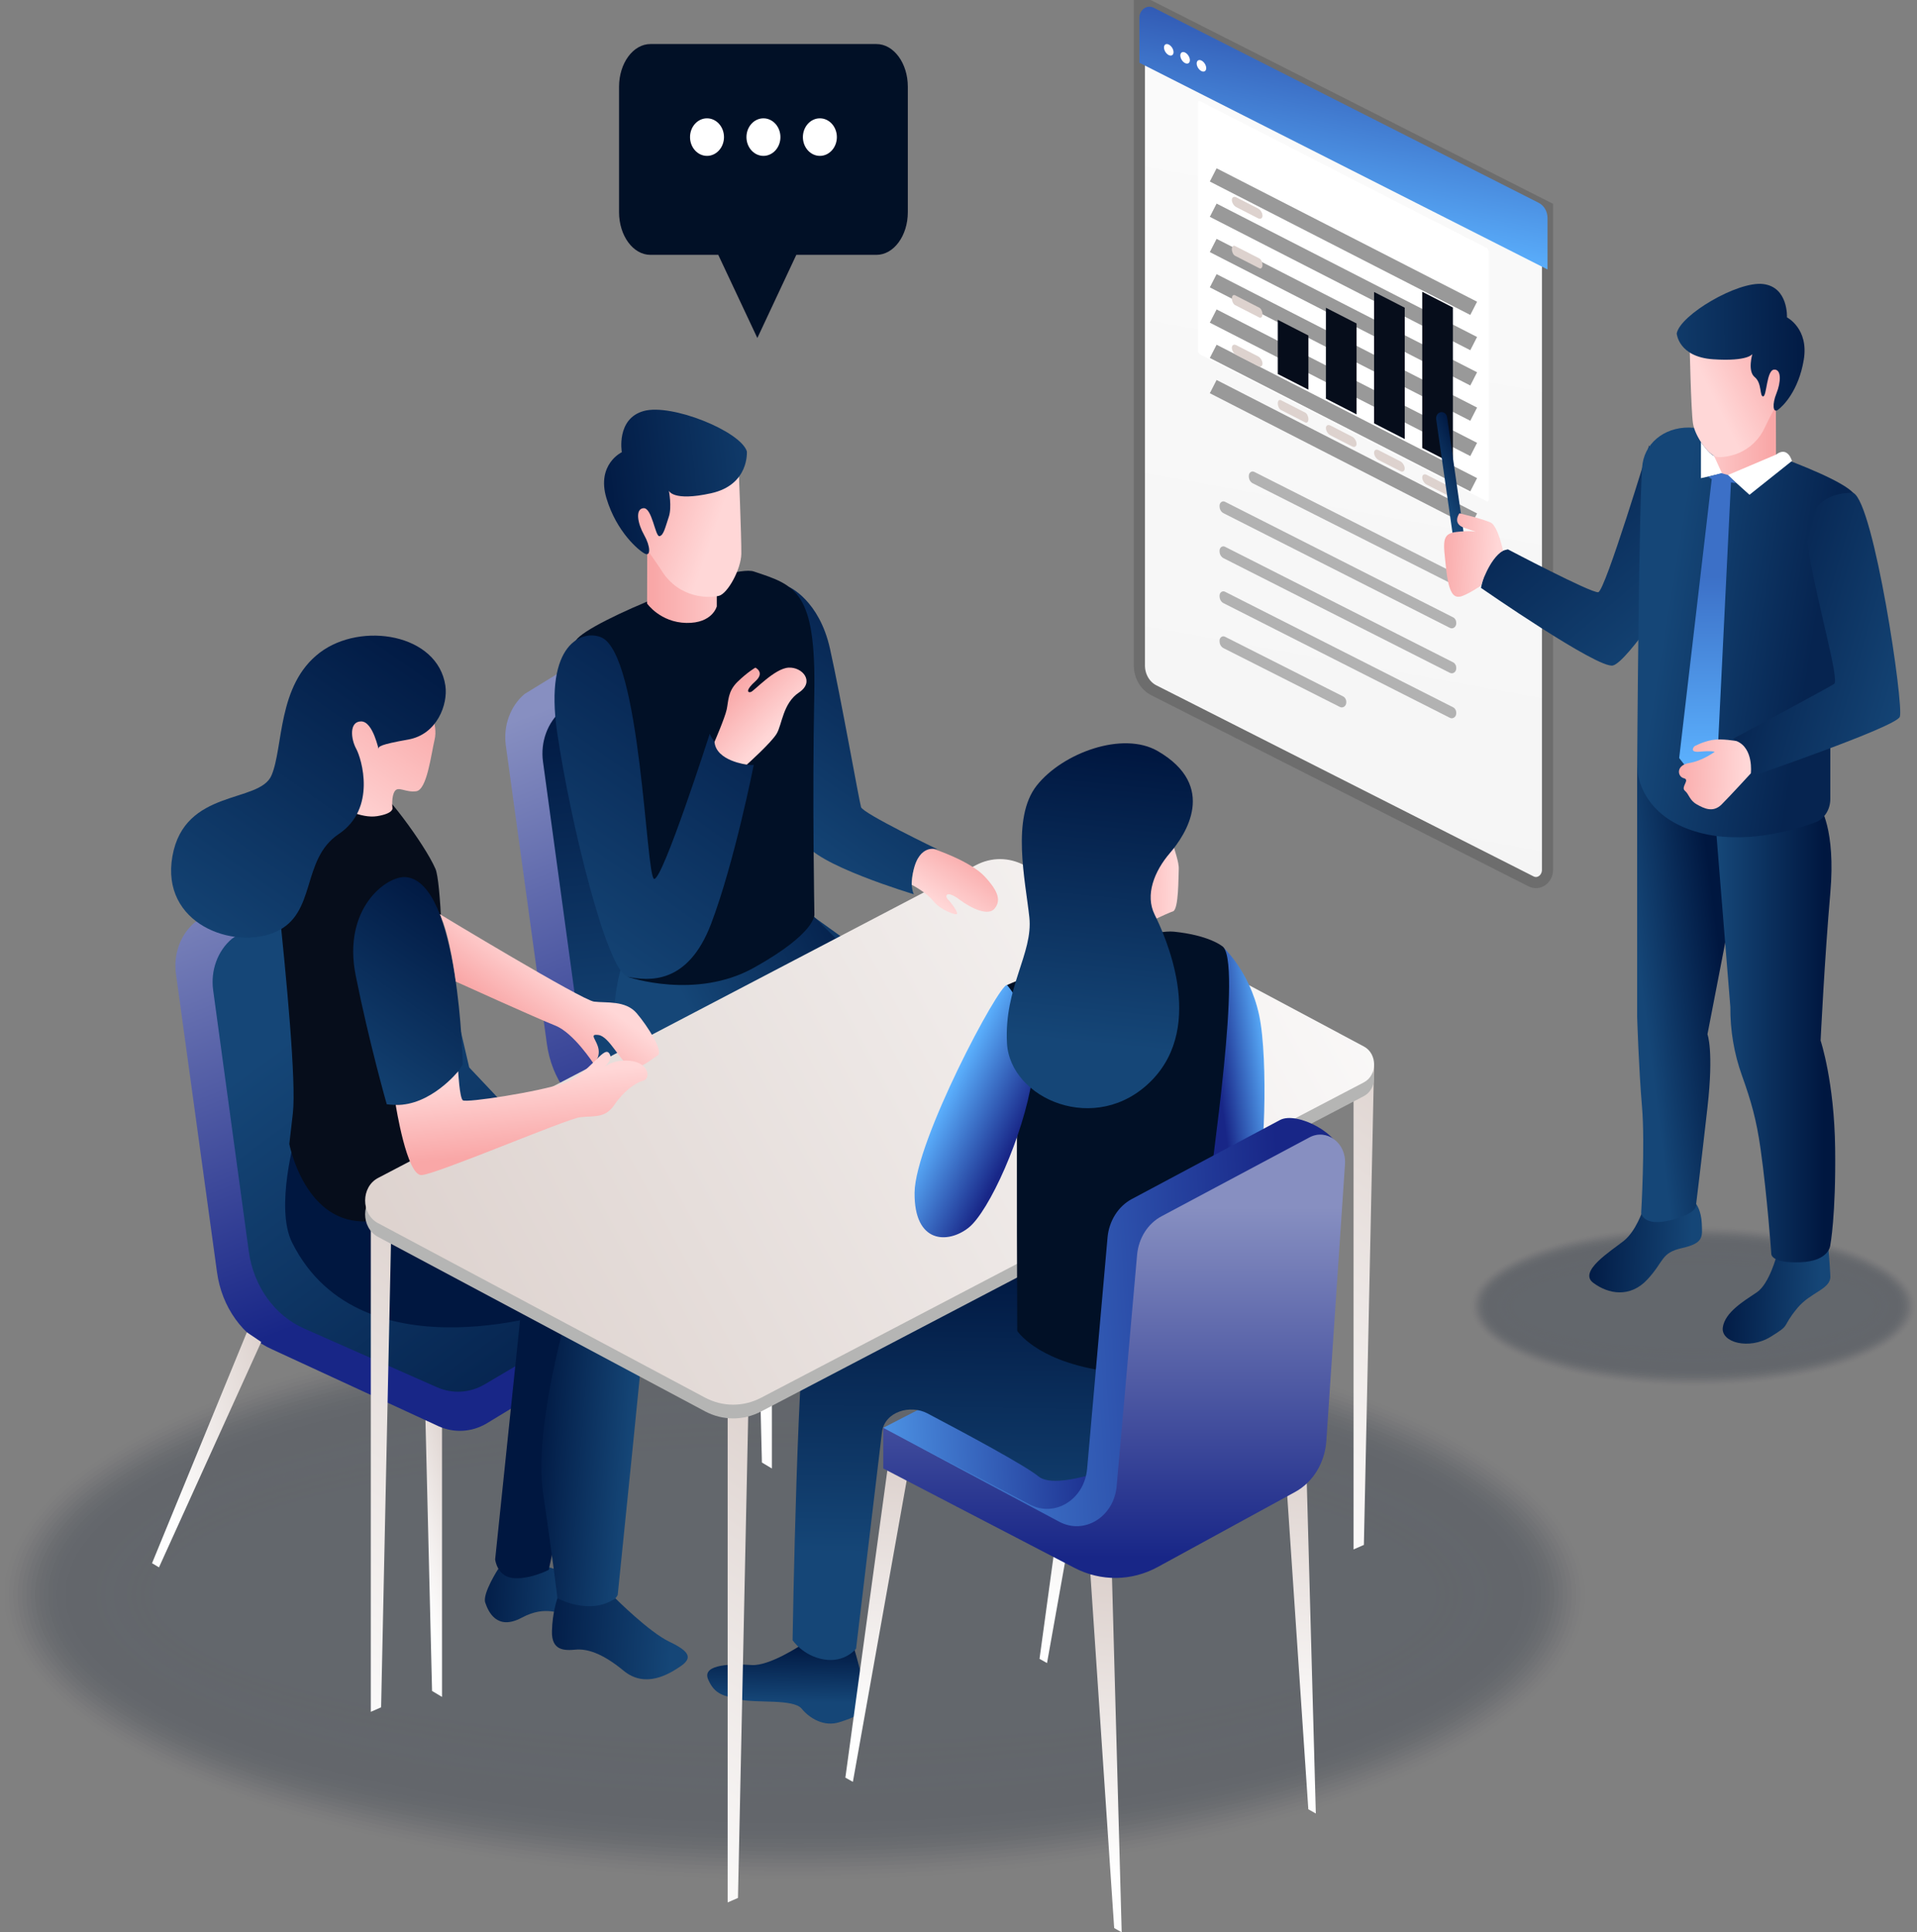 <svg width="129" height="130" viewBox="0 0 129 130" fill="none" xmlns="http://www.w3.org/2000/svg">
<rect x="0" y="0" width="129" height="130" fill="#808080" stroke="none"/>
<g opacity="0.23">
<path opacity="0.029" d="M53.474 126.424C82.844 126.424 106.654 117.858 106.654 107.29C106.654 96.723 82.844 88.156 53.474 88.156C24.104 88.156 0.294 96.723 0.294 107.29C0.294 117.858 24.104 126.424 53.474 126.424Z" fill="#011026"/>
<path opacity="0.057" d="M53.474 126.156C82.681 126.156 106.359 117.71 106.359 107.291C106.359 96.871 82.681 88.425 53.474 88.425C24.266 88.425 0.589 96.871 0.589 107.291C0.589 117.71 24.266 126.156 53.474 126.156Z" fill="#011026"/>
<path opacity="0.086" d="M53.474 125.887C82.519 125.887 106.065 117.561 106.065 107.29C106.065 97.02 82.519 88.694 53.474 88.694C24.429 88.694 0.883 97.02 0.883 107.29C0.883 117.561 24.429 125.887 53.474 125.887Z" fill="#011026"/>
<path opacity="0.114" d="M53.474 125.619C82.356 125.619 105.77 117.413 105.77 107.29C105.77 97.168 82.356 88.962 53.474 88.962C24.592 88.962 1.178 97.168 1.178 107.29C1.178 117.413 24.592 125.619 53.474 125.619Z" fill="#011026"/>
<path opacity="0.143" d="M53.474 125.35C82.194 125.35 105.476 117.264 105.476 107.29C105.476 97.316 82.194 89.231 53.474 89.231C24.754 89.231 1.472 97.316 1.472 107.29C1.472 117.264 24.754 125.35 53.474 125.35Z" fill="#011026"/>
<path opacity="0.171" d="M53.474 125.081C82.031 125.081 105.181 117.116 105.181 107.29C105.181 97.465 82.031 89.499 53.474 89.499C24.917 89.499 1.767 97.465 1.767 107.29C1.767 117.116 24.917 125.081 53.474 125.081Z" fill="#011026"/>
<path opacity="0.2" d="M53.474 124.813C81.868 124.813 104.886 116.968 104.886 107.29C104.886 97.613 81.868 89.768 53.474 89.768C25.08 89.768 2.062 97.613 2.062 107.29C2.062 116.968 25.08 124.813 53.474 124.813Z" fill="#011026"/>
<path opacity="0.229" d="M53.474 124.544C81.706 124.544 104.592 116.819 104.592 107.29C104.592 97.762 81.706 90.037 53.474 90.037C25.242 90.037 2.356 97.762 2.356 107.29C2.356 116.819 25.242 124.544 53.474 124.544Z" fill="#011026"/>
<path opacity="0.257" d="M53.474 124.275C81.543 124.275 104.297 116.671 104.297 107.29C104.297 97.91 81.543 90.306 53.474 90.306C25.405 90.306 2.651 97.91 2.651 107.29C2.651 116.671 25.405 124.275 53.474 124.275Z" fill="#011026"/>
<path opacity="0.286" d="M53.474 124.006C81.38 124.006 104.003 116.522 104.003 107.29C104.003 98.058 81.38 90.575 53.474 90.575C25.568 90.575 2.945 98.058 2.945 107.29C2.945 116.522 25.568 124.006 53.474 124.006Z" fill="#011026"/>
<path opacity="0.314" d="M53.474 123.738C81.217 123.738 103.708 116.374 103.708 107.291C103.708 98.207 81.217 90.843 53.474 90.843C25.73 90.843 3.24 98.207 3.24 107.291C3.24 116.374 25.73 123.738 53.474 123.738Z" fill="#011026"/>
<path opacity="0.343" d="M53.474 123.469C81.055 123.469 103.414 116.226 103.414 107.29C103.414 98.355 81.055 91.112 53.474 91.112C25.893 91.112 3.534 98.355 3.534 107.29C3.534 116.226 25.893 123.469 53.474 123.469Z" fill="#011026"/>
<path opacity="0.371" d="M53.474 123.2C80.892 123.2 103.119 116.077 103.119 107.29C103.119 98.504 80.892 91.38 53.474 91.38C26.056 91.38 3.829 98.504 3.829 107.29C3.829 116.077 26.056 123.2 53.474 123.2Z" fill="#011026"/>
<path opacity="0.4" d="M53.474 122.932C80.73 122.932 102.825 115.929 102.825 107.29C102.825 98.652 80.73 91.649 53.474 91.649C26.218 91.649 4.123 98.652 4.123 107.29C4.123 115.929 26.218 122.932 53.474 122.932Z" fill="#011026"/>
<path opacity="0.429" d="M53.474 122.663C80.567 122.663 102.53 115.781 102.53 107.29C102.53 98.8 80.567 91.918 53.474 91.918C26.381 91.918 4.418 98.8 4.418 107.29C4.418 115.781 26.381 122.663 53.474 122.663Z" fill="#011026"/>
<path opacity="0.457" d="M53.474 122.395C80.404 122.395 102.236 115.632 102.236 107.29C102.236 98.949 80.404 92.186 53.474 92.186C26.543 92.186 4.712 98.949 4.712 107.29C4.712 115.632 26.543 122.395 53.474 122.395Z" fill="#011026"/>
<path opacity="0.486" d="M53.474 122.126C80.242 122.126 101.941 115.484 101.941 107.29C101.941 99.097 80.242 92.455 53.474 92.455C26.706 92.455 5.007 99.097 5.007 107.29C5.007 115.484 26.706 122.126 53.474 122.126Z" fill="#011026"/>
<path opacity="0.514" d="M53.474 121.857C80.079 121.857 101.647 115.335 101.647 107.29C101.647 99.245 80.079 92.723 53.474 92.723C26.869 92.723 5.301 99.245 5.301 107.29C5.301 115.335 26.869 121.857 53.474 121.857Z" fill="#011026"/>
<path opacity="0.543" d="M53.474 121.589C79.916 121.589 101.352 115.187 101.352 107.29C101.352 99.394 79.916 92.992 53.474 92.992C27.032 92.992 5.596 99.394 5.596 107.29C5.596 115.187 27.032 121.589 53.474 121.589Z" fill="#011026"/>
<path opacity="0.571" d="M53.474 121.32C79.753 121.32 101.057 115.039 101.057 107.29C101.057 99.542 79.753 93.261 53.474 93.261C27.194 93.261 5.891 99.542 5.891 107.29C5.891 115.039 27.194 121.32 53.474 121.32Z" fill="#011026"/>
<path opacity="0.6" d="M53.474 121.051C79.591 121.051 100.763 114.89 100.763 107.29C100.763 99.691 79.591 93.53 53.474 93.53C27.357 93.53 6.185 99.691 6.185 107.29C6.185 114.89 27.357 121.051 53.474 121.051Z" fill="#011026"/>
<path opacity="0.629" d="M53.474 120.782C79.428 120.782 100.468 114.742 100.468 107.29C100.468 99.839 79.428 93.799 53.474 93.799C27.52 93.799 6.48 99.839 6.48 107.29C6.48 114.742 27.52 120.782 53.474 120.782Z" fill="#011026"/>
<path opacity="0.657" d="M53.474 120.514C79.266 120.514 100.174 114.593 100.174 107.29C100.174 99.987 79.266 94.067 53.474 94.067C27.682 94.067 6.774 99.987 6.774 107.29C6.774 114.593 27.682 120.514 53.474 120.514Z" fill="#011026"/>
<path opacity="0.686" d="M53.474 120.245C79.103 120.245 99.879 114.445 99.879 107.291C99.879 100.136 79.103 94.336 53.474 94.336C27.845 94.336 7.069 100.136 7.069 107.291C7.069 114.445 27.845 120.245 53.474 120.245Z" fill="#011026"/>
<path opacity="0.714" d="M53.474 119.976C78.94 119.976 99.585 114.297 99.585 107.29C99.585 100.284 78.94 94.605 53.474 94.605C28.007 94.605 7.363 100.284 7.363 107.29C7.363 114.297 28.007 119.976 53.474 119.976Z" fill="#011026"/>
<path opacity="0.743" d="M53.474 119.708C78.778 119.708 99.29 114.148 99.29 107.29C99.29 100.432 78.778 94.873 53.474 94.873C28.17 94.873 7.658 100.432 7.658 107.29C7.658 114.148 28.17 119.708 53.474 119.708Z" fill="#011026"/>
<path opacity="0.771" d="M53.474 119.439C78.615 119.439 98.996 114 98.996 107.29C98.996 100.581 78.615 95.142 53.474 95.142C28.333 95.142 7.952 100.581 7.952 107.29C7.952 114 28.333 119.439 53.474 119.439Z" fill="#011026"/>
<path opacity="0.8" d="M53.474 119.171C78.452 119.171 98.701 113.852 98.701 107.29C98.701 100.729 78.452 95.41 53.474 95.41C28.495 95.41 8.247 100.729 8.247 107.29C8.247 113.852 28.495 119.171 53.474 119.171Z" fill="#011026"/>
<path opacity="0.829" d="M53.474 118.902C78.29 118.902 98.407 113.703 98.407 107.29C98.407 100.878 78.29 95.679 53.474 95.679C28.658 95.679 8.541 100.878 8.541 107.29C8.541 113.703 28.658 118.902 53.474 118.902Z" fill="#011026"/>
<path opacity="0.857" d="M53.474 118.633C78.127 118.633 98.112 113.555 98.112 107.29C98.112 101.026 78.127 95.948 53.474 95.948C28.821 95.948 8.836 101.026 8.836 107.29C8.836 113.555 28.821 118.633 53.474 118.633Z" fill="#011026"/>
<path opacity="0.886" d="M53.474 118.365C77.964 118.365 97.818 113.407 97.818 107.291C97.818 101.174 77.964 96.216 53.474 96.216C28.983 96.216 9.13 101.174 9.13 107.291C9.13 113.407 28.983 118.365 53.474 118.365Z" fill="#011026"/>
<path opacity="0.914" d="M53.474 118.096C77.802 118.096 97.523 113.258 97.523 107.29C97.523 101.323 77.802 96.485 53.474 96.485C29.146 96.485 9.425 101.323 9.425 107.29C9.425 113.258 29.146 118.096 53.474 118.096Z" fill="#011026"/>
<path opacity="0.943" d="M53.474 117.827C77.639 117.827 97.229 113.11 97.229 107.29C97.229 101.471 77.639 96.753 53.474 96.753C29.309 96.753 9.719 101.471 9.719 107.29C9.719 113.11 29.309 117.827 53.474 117.827Z" fill="#011026"/>
<path opacity="0.971" d="M53.474 117.558C77.476 117.558 96.934 112.961 96.934 107.29C96.934 101.62 77.476 97.023 53.474 97.023C29.471 97.023 10.014 101.62 10.014 107.29C10.014 112.961 29.471 117.558 53.474 117.558Z" fill="#011026"/>
<path d="M53.474 117.29C77.314 117.29 96.639 112.813 96.639 107.29C96.639 101.768 77.314 97.291 53.474 97.291C29.634 97.291 10.309 101.768 10.309 107.29C10.309 112.813 29.634 117.29 53.474 117.29Z" fill="#011026"/>
</g>
<g opacity="0.23">
<path opacity="0.029" d="M113.953 93.264C122.217 93.264 128.917 90.853 128.917 87.88C128.917 84.906 122.217 82.496 113.953 82.496C105.689 82.496 98.989 84.906 98.989 87.88C98.989 90.853 105.689 93.264 113.953 93.264Z" fill="#011026"/>
<path opacity="0.057" d="M113.953 93.188C122.172 93.188 128.834 90.811 128.834 87.88C128.834 84.948 122.172 82.572 113.953 82.572C105.735 82.572 99.072 84.948 99.072 87.88C99.072 90.811 105.735 93.188 113.953 93.188Z" fill="#011026"/>
<path opacity="0.086" d="M113.953 93.113C122.126 93.113 128.751 90.77 128.751 87.88C128.751 84.99 122.126 82.647 113.953 82.647C105.78 82.647 99.155 84.99 99.155 87.88C99.155 90.77 105.78 93.113 113.953 93.113Z" fill="#011026"/>
<path opacity="0.114" d="M113.953 93.037C122.08 93.037 128.668 90.728 128.668 87.88C128.668 85.031 122.08 82.722 113.953 82.722C105.826 82.722 99.238 85.031 99.238 87.88C99.238 90.728 105.826 93.037 113.953 93.037Z" fill="#011026"/>
<path opacity="0.143" d="M113.953 92.961C122.035 92.961 128.586 90.686 128.586 87.88C128.586 85.073 122.035 82.798 113.953 82.798C105.872 82.798 99.321 85.073 99.321 87.88C99.321 90.686 105.872 92.961 113.953 92.961Z" fill="#011026"/>
<path opacity="0.171" d="M113.953 92.885C121.989 92.885 128.503 90.644 128.503 87.88C128.503 85.115 121.989 82.874 113.953 82.874C105.917 82.874 99.403 85.115 99.403 87.88C99.403 90.644 105.917 92.885 113.953 92.885Z" fill="#011026"/>
<path opacity="0.2" d="M113.953 92.81C121.943 92.81 128.419 90.603 128.419 87.88C128.419 85.157 121.943 82.95 113.953 82.95C105.963 82.95 99.486 85.157 99.486 87.88C99.486 90.603 105.963 92.81 113.953 92.81Z" fill="#011026"/>
<path opacity="0.229" d="M113.953 92.735C121.897 92.735 128.337 90.561 128.337 87.88C128.337 85.198 121.897 83.025 113.953 83.025C106.009 83.025 99.569 85.198 99.569 87.88C99.569 90.561 106.009 92.735 113.953 92.735Z" fill="#011026"/>
<path opacity="0.257" d="M113.953 92.659C121.851 92.659 128.254 90.519 128.254 87.88C128.254 85.24 121.851 83.1 113.953 83.1C106.055 83.1 99.652 85.24 99.652 87.88C99.652 90.519 106.055 92.659 113.953 92.659Z" fill="#011026"/>
<path opacity="0.286" d="M113.953 92.584C121.806 92.584 128.171 90.478 128.171 87.88C128.171 85.282 121.806 83.176 113.953 83.176C106.101 83.176 99.735 85.282 99.735 87.88C99.735 90.478 106.101 92.584 113.953 92.584Z" fill="#011026"/>
<path opacity="0.314" d="M113.953 92.508C121.76 92.508 128.089 90.436 128.089 87.88C128.089 85.324 121.76 83.252 113.953 83.252C106.146 83.252 99.818 85.324 99.818 87.88C99.818 90.436 106.146 92.508 113.953 92.508Z" fill="#011026"/>
<path opacity="0.343" d="M113.953 92.432C121.714 92.432 128.005 90.394 128.005 87.88C128.005 85.366 121.714 83.328 113.953 83.328C106.192 83.328 99.901 85.366 99.901 87.88C99.901 90.394 106.192 92.432 113.953 92.432Z" fill="#011026"/>
<path opacity="0.371" d="M113.953 92.357C121.668 92.357 127.923 90.352 127.923 87.88C127.923 85.407 121.668 83.403 113.953 83.403C106.238 83.403 99.984 85.407 99.984 87.88C99.984 90.352 106.238 92.357 113.953 92.357Z" fill="#011026"/>
<path opacity="0.4" d="M113.953 92.281C121.622 92.281 127.839 90.311 127.839 87.88C127.839 85.449 121.622 83.478 113.953 83.478C106.284 83.478 100.067 85.449 100.067 87.88C100.067 90.311 106.284 92.281 113.953 92.281Z" fill="#011026"/>
<path opacity="0.429" d="M113.953 92.205C121.577 92.205 127.757 90.269 127.757 87.88C127.757 85.491 121.577 83.554 113.953 83.554C106.329 83.554 100.149 85.491 100.149 87.88C100.149 90.269 106.329 92.205 113.953 92.205Z" fill="#011026"/>
<path opacity="0.457" d="M113.953 92.13C121.531 92.13 127.674 90.227 127.674 87.88C127.674 85.533 121.531 83.63 113.953 83.63C106.375 83.63 100.232 85.533 100.232 87.88C100.232 90.227 106.375 92.13 113.953 92.13Z" fill="#011026"/>
<path opacity="0.486" d="M113.953 92.054C121.485 92.054 127.591 90.185 127.591 87.88C127.591 85.574 121.485 83.706 113.953 83.706C106.421 83.706 100.315 85.574 100.315 87.88C100.315 90.185 106.421 92.054 113.953 92.054Z" fill="#011026"/>
<path opacity="0.514" d="M113.953 91.979C121.439 91.979 127.508 90.144 127.508 87.88C127.508 85.616 121.439 83.781 113.953 83.781C106.467 83.781 100.398 85.616 100.398 87.88C100.398 90.144 106.467 91.979 113.953 91.979Z" fill="#011026"/>
<path opacity="0.543" d="M113.953 91.903C121.394 91.903 127.426 90.102 127.426 87.88C127.426 85.658 121.394 83.856 113.953 83.856C106.513 83.856 100.481 85.658 100.481 87.88C100.481 90.102 106.513 91.903 113.953 91.903Z" fill="#011026"/>
<path opacity="0.571" d="M113.953 91.827C121.348 91.827 127.342 90.06 127.342 87.88C127.342 85.7 121.348 83.932 113.953 83.932C106.558 83.932 100.564 85.7 100.564 87.88C100.564 90.06 106.558 91.827 113.953 91.827Z" fill="#011026"/>
<path opacity="0.6" d="M113.953 91.752C121.302 91.752 127.259 90.018 127.259 87.88C127.259 85.741 121.302 84.008 113.953 84.008C106.604 84.008 100.646 85.741 100.646 87.88C100.646 90.018 106.604 91.752 113.953 91.752Z" fill="#011026"/>
<path opacity="0.629" d="M113.953 91.676C121.256 91.676 127.177 89.976 127.177 87.88C127.177 85.783 121.256 84.084 113.953 84.084C106.65 84.084 100.73 85.783 100.73 87.88C100.73 89.976 106.65 91.676 113.953 91.676Z" fill="#011026"/>
<path opacity="0.657" d="M113.953 91.601C121.21 91.601 127.094 89.935 127.094 87.88C127.094 85.825 121.21 84.159 113.953 84.159C106.696 84.159 100.812 85.825 100.812 87.88C100.812 89.935 106.696 91.601 113.953 91.601Z" fill="#011026"/>
<path opacity="0.686" d="M113.953 91.525C121.165 91.525 127.011 89.893 127.011 87.88C127.011 85.866 121.165 84.234 113.953 84.234C106.741 84.234 100.895 85.866 100.895 87.88C100.895 89.893 106.741 91.525 113.953 91.525Z" fill="#011026"/>
<path opacity="0.714" d="M113.953 91.449C121.119 91.449 126.928 89.851 126.928 87.88C126.928 85.908 121.119 84.31 113.953 84.31C106.787 84.31 100.979 85.908 100.979 87.88C100.979 89.851 106.787 91.449 113.953 91.449Z" fill="#011026"/>
<path opacity="0.743" d="M113.953 91.374C121.073 91.374 126.845 89.809 126.845 87.88C126.845 85.95 121.073 84.386 113.953 84.386C106.833 84.386 101.061 85.95 101.061 87.88C101.061 89.809 106.833 91.374 113.953 91.374Z" fill="#011026"/>
<path opacity="0.771" d="M113.953 91.298C121.027 91.298 126.762 89.768 126.762 87.88C126.762 85.992 121.027 84.462 113.953 84.462C106.879 84.462 101.144 85.992 101.144 87.88C101.144 89.768 106.879 91.298 113.953 91.298Z" fill="#011026"/>
<path opacity="0.8" d="M113.953 91.223C120.982 91.223 126.679 89.726 126.679 87.88C126.679 86.033 120.982 84.537 113.953 84.537C106.925 84.537 101.227 86.033 101.227 87.88C101.227 89.726 106.925 91.223 113.953 91.223Z" fill="#011026"/>
<path opacity="0.829" d="M113.953 91.147C120.936 91.147 126.597 89.684 126.597 87.88C126.597 86.075 120.936 84.612 113.953 84.612C106.97 84.612 101.31 86.075 101.31 87.88C101.31 89.684 106.97 91.147 113.953 91.147Z" fill="#011026"/>
<path opacity="0.857" d="M113.953 91.072C120.89 91.072 126.514 89.642 126.514 87.88C126.514 86.117 120.89 84.688 113.953 84.688C107.016 84.688 101.393 86.117 101.393 87.88C101.393 89.642 107.016 91.072 113.953 91.072Z" fill="#011026"/>
<path opacity="0.886" d="M113.953 90.996C120.844 90.996 126.431 89.601 126.431 87.88C126.431 86.159 120.844 84.764 113.953 84.764C107.062 84.764 101.476 86.159 101.476 87.88C101.476 89.601 107.062 90.996 113.953 90.996Z" fill="#011026"/>
<path opacity="0.914" d="M113.953 90.92C120.799 90.92 126.348 89.559 126.348 87.88C126.348 86.201 120.799 84.84 113.953 84.84C107.108 84.84 101.558 86.201 101.558 87.88C101.558 89.559 107.108 90.92 113.953 90.92Z" fill="#011026"/>
<path opacity="0.943" d="M113.953 90.845C120.753 90.845 126.265 89.517 126.265 87.88C126.265 86.242 120.753 84.915 113.953 84.915C107.154 84.915 101.642 86.242 101.642 87.88C101.642 89.517 107.154 90.845 113.953 90.845Z" fill="#011026"/>
<path opacity="0.971" d="M113.953 90.769C120.707 90.769 126.182 89.476 126.182 87.88C126.182 86.284 120.707 84.99 113.953 84.99C107.199 84.99 101.724 86.284 101.724 87.88C101.724 89.476 107.199 90.769 113.953 90.769Z" fill="#011026"/>
<path d="M113.953 90.693C120.661 90.693 126.099 89.434 126.099 87.88C126.099 86.326 120.661 85.066 113.953 85.066C107.245 85.066 101.807 86.326 101.807 87.88C101.807 89.434 107.245 90.693 113.953 90.693Z" fill="#011026"/>
</g>
<path d="M53.942 110.655C53.942 110.655 51.782 112.102 50.581 112.019C49.379 111.936 47.196 111.924 47.653 112.987C48.109 114.051 48.754 114.094 49.805 114.343C50.855 114.591 53.398 114.287 53.941 114.951C54.485 115.614 55.457 116.195 56.487 115.864C57.517 115.532 57.988 115.366 58.163 114.536C58.339 113.706 57.473 110.896 57.473 110.896C57.473 110.896 55.451 111.861 53.942 110.655Z" fill="url(#paint0_linear_794_5880)"/>
<path d="M72.862 90.312L69.952 111.603L70.457 111.887L74.309 90.312H72.862Z" fill="url(#paint1_linear_794_5880)"/>
<path d="M59.437 96.06L76.576 87.224C76.576 87.224 76.752 102.277 74.975 103.226C73.198 104.174 66.431 101.674 66.38 101.754C66.33 101.834 59.437 96.06 59.437 96.06Z" fill="url(#paint2_linear_794_5880)"/>
<path d="M73.376 105.915L74.976 129.716L75.481 130L74.823 105.915H73.376Z" fill="url(#paint3_linear_794_5880)"/>
<path d="M59.797 98.304L56.887 119.595L57.393 119.879L61.245 98.304H59.797Z" fill="url(#paint4_linear_794_5880)"/>
<path d="M86.439 97.922L88.04 121.724L88.545 122.008L87.887 97.922H86.439Z" fill="url(#paint5_linear_794_5880)"/>
<path d="M28.609 94.655L29.074 113.764L29.745 114.164V94.655H28.609Z" fill="url(#paint6_linear_794_5880)"/>
<path d="M25.222 54.615L13.103 62.059C12.144 62.87 11.66 64.192 11.84 65.511L14.604 85.599C14.923 87.936 16.339 89.912 18.326 90.789L29.532 95.963C30.576 96.424 31.751 96.353 32.743 95.768L44.183 88.822L31.137 71.931L25.222 54.615Z" fill="url(#paint7_linear_794_5880)"/>
<path d="M26.456 55.858L15.606 63.158C14.647 63.968 14.163 65.29 14.343 66.61L16.741 84.19C17.06 86.527 18.476 88.503 20.462 89.38L29.405 93.33C30.449 93.791 31.624 93.72 32.616 93.135L44.873 85.907L31.575 71.816L28.023 56.561C27.847 55.805 27.06 55.451 26.456 55.858Z" fill="url(#paint8_linear_794_5880)"/>
<path d="M16.613 89.633L10.231 105.169L10.698 105.449L17.578 90.284L16.613 89.633Z" fill="url(#paint9_linear_794_5880)"/>
<path d="M50.806 79.286L51.271 98.396L51.942 98.796V79.286H50.806Z" fill="url(#paint10_linear_794_5880)"/>
<path d="M47.418 39.247L35.299 46.691C34.341 47.501 33.857 48.823 34.037 50.142L36.801 70.231C37.12 72.568 38.536 74.543 40.522 75.421L51.729 80.595C52.773 81.055 53.948 80.985 54.94 80.399L66.38 73.453L54.298 61.355L47.418 39.247Z" fill="url(#paint11_linear_794_5880)"/>
<path d="M48.652 40.488L37.802 47.788C36.844 48.599 36.359 49.921 36.539 51.24L38.938 68.821C39.256 71.158 40.672 73.133 42.659 74.011L51.601 77.961C52.645 78.422 53.82 78.351 54.812 77.766L67.07 70.537L54.097 61.21L50.219 41.192C50.043 40.436 49.256 40.083 48.652 40.488Z" fill="url(#paint12_linear_794_5880)"/>
<path d="M33.538 105.537C33.538 105.537 32.45 107.21 32.653 107.816C32.855 108.422 33.432 109.73 35.106 108.837C36.78 107.944 37.618 108.664 38.512 108.591C39.407 108.518 41.312 107.529 40.013 106.732C38.715 105.934 36.961 105.448 36.961 105.448C36.961 105.448 34.799 106.415 33.538 105.537Z" fill="url(#paint13_linear_794_5880)"/>
<path d="M35.101 87.811L33.32 104.914C33.32 104.914 33.447 106.105 34.589 106.175C35.731 106.245 36.925 105.616 36.925 105.616L41.515 84.501L35.101 87.811Z" fill="#001740"/>
<path d="M19.9 76.338C19.9 76.338 18.476 81.239 19.657 83.599C24.343 92.962 38.269 87.978 38.269 87.978C38.269 87.978 35.888 96.04 36.547 100.468C37.206 104.895 37.511 107.53 37.511 107.53C37.511 107.53 37.511 108.034 39.337 108.146C41.162 108.259 41.568 107.305 41.568 107.305C41.568 107.305 43.514 88.341 43.666 86.212C43.818 84.082 45.324 80.229 42.331 79.056C39.339 77.883 28.381 77.435 28.381 77.435L19.9 76.338Z" fill="url(#paint14_linear_794_5880)"/>
<path d="M41.411 107.531C41.411 107.531 43.674 109.8 45.05 110.454C46.427 111.109 46.603 111.551 45.803 112.099C45.002 112.647 43.417 113.603 41.961 112.399C40.504 111.197 39.48 110.914 38.727 110.984C37.975 111.055 37.11 111.055 37.142 109.746C37.174 108.437 37.511 107.529 37.511 107.529C37.511 107.529 39.693 108.728 41.411 107.531Z" fill="url(#paint15_linear_794_5880)"/>
<path d="M21.894 52.921C21.894 52.921 18.139 55.074 18.709 60.428C19.279 65.782 19.945 72.838 19.707 74.901C19.469 76.964 19.469 76.964 19.469 76.964C19.469 76.964 20.441 82.058 24.336 82.173C28.232 82.288 30.023 79.42 30.023 79.42C30.023 79.42 30.017 60.108 29.304 58.457C28.592 56.806 25.693 52.921 24.933 52.711C24.173 52.501 21.894 52.921 21.894 52.921Z" fill="#060D1B"/>
<path d="M41.845 64.915C41.845 64.915 40.407 69.629 42.325 71.27C44.242 72.912 50.138 76.143 50.138 76.143L63.32 70.158L53.499 60.413L41.845 64.915Z" fill="url(#paint16_linear_794_5880)"/>
<path d="M48.966 95.409V127.991L49.66 127.689L50.348 95.296L48.966 95.409Z" fill="url(#paint17_linear_794_5880)"/>
<path d="M24.952 82.585V115.168L25.646 114.865L26.334 82.473L24.952 82.585Z" fill="url(#paint18_linear_794_5880)"/>
<path d="M91.085 71.658V104.241L91.779 103.938L92.467 71.546L91.085 71.658Z" fill="url(#paint19_linear_794_5880)"/>
<path d="M67.071 58.834V91.417L67.765 91.115L68.453 58.723L67.071 58.834Z" fill="url(#paint20_linear_794_5880)"/>
<path d="M104.136 13.944V58.517C104.136 59.144 103.549 59.56 103.033 59.299L77.643 46.441C77.051 46.141 76.672 45.488 76.672 44.769V0.035L104.136 13.944Z" fill="url(#paint21_linear_794_5880)" stroke="#6D6D6D" stroke-width="0.75" stroke-miterlimit="10"/>
<path d="M77.631 0.521L103.539 13.642C103.903 13.825 104.136 14.227 104.136 14.668V18.129L76.671 4.221V1.201C76.671 0.656 77.183 0.294 77.631 0.521Z" fill="url(#paint22_linear_794_5880)"/>
<path d="M84.401 31.746L97.785 38.506C97.913 38.571 97.996 38.713 97.996 38.869V38.913C97.996 39.155 97.768 39.317 97.568 39.215L84.305 32.517C84.142 32.435 84.038 32.255 84.038 32.058V32.003C84.038 31.797 84.231 31.66 84.401 31.746Z" fill="#B2B2B2"/>
<path d="M82.431 33.757L97.785 41.533C97.913 41.598 97.995 41.739 97.995 41.895V41.939C97.995 42.182 97.767 42.343 97.568 42.242L82.335 34.528C82.173 34.445 82.068 34.265 82.068 34.068V34.013C82.069 33.808 82.261 33.671 82.431 33.757Z" fill="#B2B2B2"/>
<path d="M82.431 36.783L97.785 44.559C97.913 44.624 97.995 44.766 97.995 44.921V44.965C97.995 45.208 97.767 45.37 97.568 45.268L82.335 37.554C82.173 37.471 82.068 37.292 82.068 37.094V37.039C82.069 36.834 82.261 36.697 82.431 36.783Z" fill="#B2B2B2"/>
<path d="M82.431 39.809L97.785 47.585C97.913 47.65 97.995 47.791 97.995 47.947V47.991C97.995 48.234 97.767 48.395 97.568 48.294L82.335 40.58C82.173 40.497 82.068 40.317 82.068 40.12V40.065C82.069 39.86 82.261 39.724 82.431 39.809Z" fill="#B2B2B2"/>
<path d="M82.431 42.836L90.383 46.854C90.511 46.919 90.594 47.06 90.594 47.216V47.26C90.594 47.503 90.366 47.664 90.166 47.563L82.335 43.607C82.173 43.524 82.068 43.345 82.068 43.147V43.092C82.069 42.887 82.261 42.75 82.431 42.836Z" fill="#B2B2B2"/>
<path d="M78.971 3.51C78.971 3.705 78.826 3.794 78.649 3.707C78.472 3.621 78.328 3.391 78.328 3.195C78.328 2.999 78.472 2.91 78.649 2.998C78.827 3.084 78.971 3.313 78.971 3.51Z" fill="#FFFDFE"/>
<path d="M80.07 4.047C80.07 4.243 79.926 4.332 79.749 4.245C79.571 4.159 79.427 3.929 79.427 3.733C79.427 3.537 79.571 3.448 79.749 3.535C79.926 3.622 80.07 3.851 80.07 4.047Z" fill="#FFFDFE"/>
<path d="M81.17 4.585C81.17 4.781 81.026 4.87 80.848 4.783C80.671 4.696 80.527 4.467 80.527 4.271C80.527 4.075 80.671 3.986 80.848 4.073C81.026 4.16 81.17 4.389 81.17 4.585Z" fill="#FFFDFE"/>
<path d="M79.582 89.979C79.582 89.979 81.784 94.406 79.261 96.366C76.739 98.325 71.177 100.409 69.883 99.331C69.026 98.616 65.014 96.46 62.41 95.089C61.267 94.487 59.557 94.949 59.352 96.329L57.607 110.918C57.607 110.918 56.862 111.883 55.445 111.644C54.027 111.404 53.335 110.347 53.335 110.347C53.335 110.347 53.663 89.653 54.44 87.224C55.216 84.794 67.414 84.207 70.325 86.323C73.235 88.438 79.582 89.979 79.582 89.979Z" fill="url(#paint23_linear_794_5880)"/>
<path d="M51.216 94.961L91.774 73.746C92.694 73.265 92.699 71.82 91.782 71.33L68.918 59.134C67.9 58.59 66.713 58.586 65.692 59.12L25.442 80.174C24.285 80.779 24.279 82.596 25.432 83.211L47.429 94.945C48.625 95.583 50.016 95.589 51.216 94.961Z" fill="#B5B5B4"/>
<path d="M51.216 94.037L91.774 72.822C92.694 72.341 92.699 70.895 91.782 70.406L68.918 58.209C67.9 57.666 66.713 57.661 65.692 58.196L25.442 79.25C24.285 79.855 24.279 81.671 25.432 82.287L47.429 94.021C48.625 94.659 50.016 94.665 51.216 94.037Z" fill="url(#paint24_linear_794_5880)"/>
<path d="M53.111 39.498C53.111 39.498 55.123 40.379 55.85 43.633C56.577 46.887 57.813 53.877 57.943 54.304C58.074 54.73 63.119 57.154 63.119 57.154C63.119 57.154 62.264 56.809 61.665 58.085C61.067 59.361 61.495 60.164 61.495 60.164C61.495 60.164 54.696 58.132 54.14 56.62C53.583 55.108 53.111 39.498 53.111 39.498Z" fill="url(#paint25_linear_794_5880)"/>
<path d="M50.723 38.447C53.539 39.382 54.933 39.75 54.794 46.757C54.655 53.763 54.803 61.509 54.803 61.509C54.803 61.509 54.974 62.744 50.723 65.111C46.801 67.294 42.257 65.724 42.257 65.724C42.257 65.724 37.883 44.349 38.762 43.071C39.642 41.793 49.19 37.938 50.723 38.447Z" fill="#011026"/>
<path d="M40.452 42.875C39.229 42.362 36.613 43.233 37.492 49.265C38.37 55.297 40.869 65.465 42.256 65.724C43.644 65.984 46.281 66.287 47.854 62.146C49.427 58.006 50.722 51.463 50.722 51.463C50.722 51.463 49.519 51.565 48.687 50.645C47.854 49.725 47.761 49.367 47.761 49.367C47.761 49.367 44.574 59.283 44.016 59.13C43.459 58.977 43.136 44 40.452 42.875Z" fill="url(#paint26_linear_794_5880)"/>
<path d="M48.081 49.908C48.081 49.908 48.772 48.318 48.9 47.736C49.028 47.154 48.964 46.52 49.634 45.868C50.304 45.216 50.83 44.917 50.83 44.917C50.83 44.917 51.5 45.234 50.83 45.834C50.16 46.433 50.303 46.627 50.527 46.556C50.751 46.486 52.122 44.97 53.062 44.917C54.003 44.864 54.849 45.868 53.764 46.591C52.68 47.314 52.632 48.741 52.265 49.358C51.899 49.975 50.257 51.441 50.257 51.441C50.257 51.441 48.186 51.2 48.081 49.908Z" fill="url(#paint27_linear_794_5880)"/>
<path d="M61.349 59.522C61.349 59.522 62.346 60.041 62.81 60.628C63.276 61.216 64.389 61.638 64.406 61.473C64.423 61.308 64.04 60.77 63.791 60.516C63.541 60.262 63.691 59.87 64.555 60.516C65.419 61.161 66.516 61.638 66.931 61.125C67.347 60.61 67.231 60.004 66.25 58.958C65.269 57.911 62.827 57.113 62.827 57.113C62.827 57.113 61.483 56.854 61.349 59.522Z" fill="url(#paint28_linear_794_5880)"/>
<path d="M43.558 35.878L43.544 40.606C43.544 40.606 44.436 41.877 46.191 41.909C47.947 41.941 48.234 40.796 48.234 40.796V37.923L43.558 35.878Z" fill="url(#paint29_linear_794_5880)"/>
<path d="M49.694 31.209C49.694 31.209 49.902 36.228 49.885 37.263C49.867 38.298 48.964 39.94 48.379 40.086C47.793 40.231 45.749 40.332 44.524 38.4C43.299 36.468 41.634 34.886 42.523 32.758C43.411 30.63 45.163 30.768 46.315 30.565C47.467 30.362 49.694 31.209 49.694 31.209Z" fill="url(#paint30_linear_794_5880)"/>
<path d="M50.258 30.366C50.258 30.366 50.44 32.614 47.852 33.185C45.263 33.757 45.01 33.012 45.01 33.012C45.01 33.012 45.228 34.114 45.005 34.772C44.762 35.494 44.649 36.042 44.37 36.07C44.091 36.098 43.876 34.141 43.3 34.189C42.724 34.237 42.912 35.233 43.344 35.992C43.777 36.752 43.8 37.456 43.396 37.25C42.992 37.045 41.49 35.795 40.808 33.515C40.127 31.234 41.844 30.423 41.844 30.423C41.844 30.423 41.446 28.172 43.319 27.652C45.191 27.132 49.829 29.011 50.258 30.366Z" fill="url(#paint31_linear_794_5880)"/>
<path d="M27.308 59.01C26.029 58.899 23.032 61.11 23.935 65.625C24.838 70.139 26.026 74.293 26.026 74.293C26.026 74.293 27.308 74.495 28.638 74.023C29.969 73.551 31.138 71.619 31.138 71.619C31.138 71.619 30.919 59.325 27.308 59.01Z" fill="url(#paint32_linear_794_5880)"/>
<path d="M29.59 61.5C29.59 61.5 39.147 67.282 39.971 67.386C40.796 67.491 42.094 67.288 42.845 68.168C43.596 69.047 44.67 70.757 44.259 71.001C43.849 71.246 42.977 72.076 42.358 71.734C41.739 71.392 40.988 69.731 40.281 69.633C39.573 69.535 40.192 69.975 40.281 70.611C40.37 71.246 39.927 71.538 39.927 71.538C39.927 71.538 38.601 69.487 37.364 68.998C36.126 68.51 30.671 66.039 30.671 66.039C30.671 66.039 30.275 62.855 29.59 61.5Z" fill="url(#paint33_linear_794_5880)"/>
<path d="M26.629 74.336C26.629 74.336 27.371 79.089 28.36 79.056C29.349 79.021 38.125 75.266 39.053 75.163C39.98 75.06 40.721 75.25 41.34 74.336C41.958 73.421 42.761 72.841 43.287 72.704C43.812 72.568 43.658 71.509 42.452 71.373C41.247 71.236 40.629 71.815 40.629 71.815C40.629 71.815 41.355 71.236 40.961 70.826C40.567 70.416 39.61 72.294 37.94 72.875C36.272 73.455 31.352 74.215 31.139 74.023C30.925 73.831 30.832 72.074 30.832 72.074C30.832 72.074 28.978 74.397 26.629 74.336Z" fill="url(#paint34_linear_794_5880)"/>
<path d="M28.825 47.601C28.825 47.601 29.489 48.742 29.247 49.755C29.006 50.767 28.735 53.133 28.011 53.233C27.287 53.333 26.804 52.867 26.563 53.233C26.321 53.6 26.41 54.369 26.41 54.369C26.41 54.369 26.501 54.723 25.388 54.908C24.275 55.093 22.883 54.264 22.883 54.264C22.883 54.264 19.743 49.967 22.369 48.001C24.995 46.035 28.825 47.601 28.825 47.601Z" fill="url(#paint35_linear_794_5880)"/>
<path d="M29.971 46.135C30.152 47.368 29.429 49.409 27.468 49.755C25.507 50.101 25.477 50.235 25.477 50.368C25.477 50.502 25.116 48.535 24.301 48.535C23.487 48.535 23.607 49.715 23.969 50.375C24.331 51.035 25.357 54.393 22.793 56.113C20.229 57.834 21.345 61.467 18.54 62.7C15.735 63.933 10.789 62.167 11.603 57.601C12.417 53.035 17.455 54.068 18.269 52.169C19.083 50.269 18.642 46.085 21.526 43.904C24.301 41.803 29.459 42.636 29.971 46.135Z" fill="url(#paint36_linear_794_5880)"/>
<path d="M82.223 63.642C82.223 63.642 84.073 65.258 84.727 68.278C85.38 71.299 85.053 78.977 84.545 79.287C84.037 79.596 81.207 79.337 80.917 77.503C80.627 75.667 82.223 63.642 82.223 63.642Z" fill="url(#paint37_linear_794_5880)"/>
<path d="M82.223 63.642C83.674 64.403 81.425 78.955 81.316 80.638C81.207 82.322 80.626 89.041 80.626 89.041C80.626 89.041 78.45 92.904 74.067 92.192C69.684 91.48 68.453 89.537 68.453 89.537C68.453 89.537 68.397 77.431 68.453 73.222C68.509 69.013 67.763 66.27 67.763 66.27C67.763 66.27 76.636 62.439 78.994 62.68C81.352 62.92 82.223 63.642 82.223 63.642Z" fill="#011026"/>
<path d="M67.763 66.27C67.763 66.27 70.033 68.773 69.453 72.581C68.873 76.389 66.551 81.52 65.172 82.602C63.793 83.685 61.508 83.685 61.544 80.237C61.58 76.79 67.234 66.177 67.763 66.27Z" fill="url(#paint38_linear_794_5880)"/>
<path d="M78.542 55.557C78.542 55.557 78.876 56.265 78.932 56.697C78.987 57.128 79.35 57.959 79.322 58.482C79.294 59.006 79.323 61.191 78.933 61.314C78.541 61.438 76.672 62.345 76.672 62.345C76.672 62.345 73.554 59.055 73.832 58.722C74.112 58.39 78.542 55.557 78.542 55.557Z" fill="url(#paint39_linear_794_5880)"/>
<path d="M78.731 57.385C77.672 58.617 77.044 60.209 77.698 61.532C78.351 62.855 81.189 68.949 77.483 72.705C73.777 76.461 67.964 73.938 67.763 70.181C67.561 66.424 69.528 64.154 69.267 61.712C69.007 59.269 68.037 55.034 69.765 52.848C71.492 50.662 75.552 49.158 77.915 50.535C81.961 52.89 79.789 56.154 78.731 57.385Z" fill="url(#paint40_linear_794_5880)"/>
<path d="M74.529 83.262L73.155 98.816C72.972 100.883 70.984 102.117 69.291 101.214L59.437 96.06L63.32 99.761L70.315 104.316C72.094 105.241 74.158 105.219 75.92 104.257L85.169 99.207C86.368 98.553 87.165 97.247 87.264 95.773L90.206 77.752C90.302 76.336 87.288 74.736 86.131 75.353L76.169 80.665C75.25 81.155 74.628 82.139 74.529 83.262Z" fill="url(#paint41_linear_794_5880)"/>
<path d="M76.517 84.427L75.144 99.981C74.961 102.048 72.972 103.282 71.28 102.379L59.437 96.06V98.795L72.303 105.482C74.082 106.407 76.146 106.385 77.909 105.423L87.158 100.373C88.357 99.718 89.153 98.413 89.253 96.939L90.509 78.316C90.605 76.9 89.277 75.902 88.12 76.519L78.158 81.831C77.238 82.32 76.617 83.305 76.517 84.427Z" fill="url(#paint42_linear_794_5880)"/>
<path d="M61.09 5.836V14.273C61.09 15.862 60.144 17.146 58.977 17.146H53.586L50.964 22.74L48.334 17.146H43.771C42.605 17.146 41.658 15.862 41.658 14.273V5.836C41.658 4.252 42.605 2.963 43.771 2.963H58.977C60.144 2.964 61.09 4.252 61.09 5.836Z" fill="#011026"/>
<path d="M47.576 10.487C48.207 10.487 48.719 9.921 48.719 9.224C48.719 8.527 48.207 7.961 47.576 7.961C46.945 7.961 46.434 8.527 46.434 9.224C46.434 9.921 46.945 10.487 47.576 10.487Z" fill="white"/>
<path d="M51.374 10.487C52.005 10.487 52.517 9.921 52.517 9.224C52.517 8.527 52.005 7.961 51.374 7.961C50.743 7.961 50.231 8.527 50.231 9.224C50.231 9.921 50.743 10.487 51.374 10.487Z" fill="white"/>
<path d="M55.172 10.487C55.803 10.487 56.315 9.921 56.315 9.224C56.315 8.527 55.803 7.961 55.172 7.961C54.541 7.961 54.029 8.527 54.029 9.224C54.029 9.921 54.541 10.487 55.172 10.487Z" fill="white"/>
<path d="M100.024 33.714L80.783 23.862C80.694 23.817 80.623 23.701 80.623 23.603V6.916C80.623 6.818 80.695 6.776 80.783 6.821L100.024 16.674C100.113 16.719 100.184 16.835 100.184 16.933V33.619C100.184 33.717 100.113 33.76 100.024 33.714Z" fill="white"/>
<path d="M81.64 11.768L99.168 20.744" stroke="#999999" stroke-miterlimit="10"/>
<path d="M81.64 14.142L99.168 23.117" stroke="#999999" stroke-miterlimit="10"/>
<path d="M81.64 16.515L99.168 25.491" stroke="#999999" stroke-miterlimit="10"/>
<path d="M81.64 18.889L99.168 27.865" stroke="#999999" stroke-miterlimit="10"/>
<path d="M81.64 21.263L99.168 30.238" stroke="#999999" stroke-miterlimit="10"/>
<path d="M81.64 23.637L99.168 32.612" stroke="#999999" stroke-miterlimit="10"/>
<path d="M81.64 26.01L99.168 34.986" stroke="#999999" stroke-miterlimit="10"/>
<path d="M88.047 26.217L85.985 25.162V21.517L88.047 22.573V26.217Z" fill="#060D1B"/>
<path d="M91.287 27.877L89.225 26.821V20.706L91.287 21.762V27.877Z" fill="#060D1B"/>
<path d="M94.528 29.537L92.466 28.481V19.645L94.528 20.701V29.537Z" fill="#060D1B"/>
<path d="M97.768 31.196L95.706 30.14V19.63L97.768 20.686V31.196Z" fill="#060D1B"/>
<path d="M87.832 28.419L86.2 27.583C86.082 27.522 85.985 27.324 85.985 27.143C85.985 26.962 86.082 26.863 86.2 26.924L87.832 27.76C87.95 27.821 88.047 28.018 88.047 28.199C88.047 28.381 87.95 28.479 87.832 28.419Z" fill="#DDD2CE"/>
<path d="M84.659 24.632L83.194 23.882C83.029 23.798 82.895 23.581 82.895 23.4C82.895 23.218 83.03 23.139 83.194 23.223L84.659 23.974C84.823 24.058 84.957 24.275 84.957 24.456C84.957 24.637 84.823 24.716 84.659 24.632Z" fill="#DDD2CE"/>
<path d="M84.743 21.36L83.11 20.524C82.992 20.463 82.895 20.265 82.895 20.084C82.895 19.904 82.992 19.804 83.11 19.865L84.743 20.701C84.861 20.762 84.957 20.959 84.957 21.14C84.957 21.321 84.861 21.42 84.743 21.36Z" fill="#DDD2CE"/>
<path d="M84.743 18.044L83.11 17.208C82.992 17.148 82.895 16.95 82.895 16.769C82.895 16.588 82.992 16.489 83.11 16.55L84.743 17.386C84.861 17.446 84.957 17.644 84.957 17.825C84.957 18.006 84.861 18.104 84.743 18.044Z" fill="#DDD2CE"/>
<path d="M84.659 14.686L83.194 13.935C83.029 13.851 82.895 13.634 82.895 13.453C82.895 13.273 83.03 13.193 83.194 13.277L84.659 14.027C84.823 14.111 84.957 14.328 84.957 14.509C84.957 14.69 84.823 14.769 84.659 14.686Z" fill="#DDD2CE"/>
<path d="M90.989 30.035L89.523 29.285C89.359 29.201 89.225 28.984 89.225 28.803C89.225 28.622 89.359 28.542 89.523 28.626L90.989 29.377C91.153 29.461 91.287 29.678 91.287 29.859C91.287 30.04 91.153 30.119 90.989 30.035Z" fill="#DDD2CE"/>
<path d="M94.229 31.695L92.763 30.944C92.599 30.86 92.465 30.643 92.465 30.462C92.465 30.28 92.6 30.201 92.763 30.285L94.229 31.036C94.393 31.12 94.527 31.337 94.527 31.518C94.527 31.699 94.393 31.779 94.229 31.695Z" fill="#DDD2CE"/>
<path d="M97.47 33.354L96.004 32.604C95.84 32.52 95.706 32.303 95.706 32.122C95.706 31.941 95.84 31.861 96.004 31.945L97.47 32.696C97.634 32.78 97.768 32.997 97.768 33.178C97.768 33.359 97.634 33.438 97.47 33.354Z" fill="#DDD2CE"/>
<path d="M110.978 29.955C110.978 29.955 108.011 39.771 107.55 39.843C107.088 39.916 101.476 36.962 101.476 36.962C101.476 36.962 100.353 37.108 100.023 38.202C99.693 39.297 99.66 39.552 99.66 39.552C99.66 39.552 107.55 45.031 108.54 44.772C109.53 44.513 112.844 39.362 112.844 39.362L110.978 29.955Z" fill="url(#paint43_linear_794_5880)"/>
<path d="M110.548 81.423C110.548 81.423 110.092 82.828 109.264 83.487C108.436 84.145 106.185 85.535 107.211 86.303C108.238 87.072 109.694 87.328 110.853 86.084C112.011 84.841 111.746 84.291 113.203 83.963C114.66 83.633 114.551 83.203 114.518 82.325C114.485 81.447 114.138 81.003 114.138 81.003C114.138 81.003 113.468 82.411 110.548 81.423Z" fill="url(#paint44_linear_794_5880)"/>
<path d="M119.573 84.408C119.573 84.408 119.077 86.371 118.216 86.948C117.355 87.526 116.082 88.28 115.933 89.3C115.783 90.319 117.69 90.829 119.135 89.945C120.581 89.062 119.82 89.374 120.95 88.004C121.84 86.924 123.199 86.745 123.168 85.862C123.137 84.979 123.013 83.772 123.013 83.772C123.013 83.772 121.084 85.537 119.573 84.408Z" fill="url(#paint45_linear_794_5880)"/>
<path d="M98.044 37.956L96.644 28.201C96.614 27.99 96.735 27.789 96.922 27.737C97.134 27.679 97.347 27.834 97.381 28.073L98.795 37.957H98.044V37.956Z" fill="url(#paint46_linear_794_5880)"/>
<path d="M101.145 37.05C101.145 37.05 100.801 35.395 100.314 35.158C99.827 34.922 98.208 34.533 98.208 34.533C98.208 34.533 97.701 35.223 98.52 35.503C99.339 35.783 99.339 35.783 99.339 35.783C99.339 35.783 98.969 35.672 97.974 35.792C96.98 35.913 97.128 36.516 97.311 38.239C97.495 39.963 97.838 40.222 98.267 40.136C98.696 40.05 99.66 39.403 99.66 39.403C99.66 39.403 100.2 37.607 101.145 37.05Z" fill="url(#paint47_linear_794_5880)"/>
<path d="M110.167 51.617V68.383C110.167 68.383 110.276 71.928 110.494 74.452C110.711 76.976 110.439 81.604 110.439 81.604C110.439 81.604 110.548 82.565 112.452 82.084C114.355 81.604 114.138 81.003 114.138 81.003C114.138 81.003 114.464 78.359 114.899 74.513C115.334 70.666 114.899 69.585 114.899 69.585L117.727 54.982L110.167 51.617Z" fill="url(#paint48_linear_794_5880)"/>
<path d="M115.389 54.741L116.439 67.748C116.428 69.322 116.691 70.883 117.216 72.346C117.854 74.124 118.196 75.355 118.466 77.249C118.924 80.462 119.196 84.369 119.196 84.369C119.196 84.369 119.172 84.995 121.142 84.922C123.112 84.849 123.166 83.768 123.166 83.768C123.166 83.768 123.547 81.784 123.492 77.277C123.438 72.77 122.513 70.006 122.513 70.006C122.513 70.006 122.785 64.417 123.166 60.09C123.547 55.764 122.459 54.261 122.459 54.261C122.459 54.261 119.234 55.127 115.389 54.741Z" fill="url(#paint49_linear_794_5880)"/>
<path d="M113.995 28.782C113.995 28.782 123.308 31.644 124.713 33.163C126.119 34.682 124.743 48.312 124.285 48.717C123.826 49.122 123.166 49.753 123.166 49.753V53.762C123.166 54.479 122.749 55.116 122.132 55.338C120.516 55.921 117.267 56.823 114.3 56.003C110.145 54.855 110.168 51.632 110.168 51.632C110.168 51.632 110.29 32.69 110.535 31.17C110.779 29.652 112.223 28.613 113.995 28.782Z" fill="url(#paint50_linear_794_5880)"/>
<path d="M124.714 33.163C124.714 33.163 121.024 32.823 121.73 37.201C122.278 40.597 123.808 45.759 123.42 46.016C123.031 46.272 116.617 49.708 116.617 49.708C116.617 49.708 117.586 50.184 117.749 51.211C117.912 52.238 117.749 52.275 117.749 52.275C117.749 52.275 127.544 48.926 127.842 48.229C128.141 47.533 126.105 33.821 124.714 33.163Z" fill="url(#paint51_linear_794_5880)"/>
<path d="M119.501 26.573L119.513 30.778C119.513 30.778 118.31 32.058 116.748 32.086C115.187 32.114 115.341 30.948 115.341 30.948V28.392L119.501 26.573Z" fill="url(#paint52_linear_794_5880)"/>
<path d="M119.513 30.586L116.259 31.966L117.727 33.288L120.585 31.012C120.585 31.012 120.31 29.978 119.513 30.586Z" fill="white"/>
<path d="M115.341 30.671L115.878 31.846L114.462 32.171V29.741C114.462 29.741 115.012 30.552 115.341 30.671Z" fill="white"/>
<path d="M113.697 23.104C113.697 23.104 113.791 27.553 113.921 28.463C114.051 29.372 115.028 30.697 115.559 30.746C116.091 30.796 117.903 30.609 118.77 28.741C119.637 26.874 120.928 25.256 119.911 23.501C118.893 21.745 117.365 22.103 116.327 22.079C115.289 22.056 113.697 23.104 113.697 23.104Z" fill="url(#paint53_linear_794_5880)"/>
<path d="M112.83 22.436C112.83 22.436 112.943 24.017 115.287 24.172C117.631 24.327 117.921 23.821 117.921 23.821C117.921 23.821 117.579 24.966 118.08 25.371C118.579 25.776 118.399 26.681 118.648 26.668C118.896 26.656 118.87 24.902 119.383 24.867C119.896 24.831 119.84 25.734 119.543 26.462C119.246 27.189 119.303 27.812 119.636 27.577C119.969 27.341 121.032 26.306 121.381 24.204C121.73 22.103 120.25 21.352 120.25 21.352C120.25 21.352 120.352 19.314 118.645 19.109C116.937 18.903 113.059 21.185 112.83 22.436Z" fill="url(#paint54_linear_794_5880)"/>
<path d="M115.834 31.833L114.936 32.082L115.188 32.232L112.997 50.999L113.973 52.246L115.556 51.246L116.482 32.455L116.812 32.503L116.291 31.961L115.834 31.833Z" fill="url(#paint55_linear_794_5880)"/>
<path d="M116.858 49.858C116.858 49.858 115.856 49.668 115.203 49.788C114.55 49.909 114.019 50.21 114.019 50.21C114.019 50.21 113.611 50.646 114.4 50.57C115.19 50.495 115.386 50.579 115.386 50.579C115.386 50.579 114.578 51.186 113.666 51.336C112.754 51.487 112.877 52.254 113.312 52.359C113.748 52.464 113.081 52.945 113.38 53.201C113.679 53.456 113.679 53.832 114.183 54.118C114.687 54.403 115.285 54.689 115.856 54.118C116.428 53.546 117.819 52.028 117.819 52.028C117.819 52.028 118.022 50.334 116.858 49.858Z" fill="url(#paint56_linear_794_5880)"/>
<defs>
<linearGradient id="paint0_linear_794_5880" x1="52.924" y1="110.576" x2="52.867" y2="114.5" gradientUnits="userSpaceOnUse">
<stop stop-color="#001740"/>
<stop offset="1" stop-color="#154677"/>
</linearGradient>
<linearGradient id="paint1_linear_794_5880" x1="72.984" y1="90.645" x2="71.219" y2="108.106" gradientUnits="userSpaceOnUse">
<stop stop-color="#DDD2CE"/>
<stop offset="1" stop-color="#FEFEFE"/>
</linearGradient>
<linearGradient id="paint2_linear_794_5880" x1="54.939" y1="96.777" x2="74.711" y2="95.626" gradientUnits="userSpaceOnUse">
<stop stop-color="#5CB2FF"/>
<stop offset="1" stop-color="#182687"/>
</linearGradient>
<linearGradient id="paint3_linear_794_5880" x1="75.378" y1="106.482" x2="73.448" y2="125.576" gradientUnits="userSpaceOnUse">
<stop stop-color="#DDD2CE"/>
<stop offset="1" stop-color="#FEFEFE"/>
</linearGradient>
<linearGradient id="paint4_linear_794_5880" x1="59.92" y1="98.637" x2="58.155" y2="116.098" gradientUnits="userSpaceOnUse">
<stop stop-color="#DDD2CE"/>
<stop offset="1" stop-color="#FEFEFE"/>
</linearGradient>
<linearGradient id="paint5_linear_794_5880" x1="88.442" y1="98.49" x2="86.513" y2="117.583" gradientUnits="userSpaceOnUse">
<stop stop-color="#DDD2CE"/>
<stop offset="1" stop-color="#FEFEFE"/>
</linearGradient>
<linearGradient id="paint6_linear_794_5880" x1="32.31" y1="103.293" x2="27.695" y2="104.641" gradientUnits="userSpaceOnUse">
<stop stop-color="#DDD2CE"/>
<stop offset="1" stop-color="#FEFEFE"/>
</linearGradient>
<linearGradient id="paint7_linear_794_5880" x1="18.923" y1="54.575" x2="30.785" y2="85.023" gradientUnits="userSpaceOnUse">
<stop stop-color="#878FC1"/>
<stop offset="1" stop-color="#182687"/>
</linearGradient>
<linearGradient id="paint8_linear_794_5880" x1="41.273" y1="102.115" x2="18.133" y2="70.782" gradientUnits="userSpaceOnUse">
<stop stop-color="#001740"/>
<stop offset="1" stop-color="#154677"/>
</linearGradient>
<linearGradient id="paint9_linear_794_5880" x1="19.197" y1="95.565" x2="10.567" y2="98.086" gradientUnits="userSpaceOnUse">
<stop stop-color="#DDD2CE"/>
<stop offset="1" stop-color="#FEFEFE"/>
</linearGradient>
<linearGradient id="paint10_linear_794_5880" x1="54.506" y1="87.924" x2="49.891" y2="89.272" gradientUnits="userSpaceOnUse">
<stop stop-color="#DDD2CE"/>
<stop offset="1" stop-color="#FEFEFE"/>
</linearGradient>
<linearGradient id="paint11_linear_794_5880" x1="43.026" y1="45.184" x2="54.889" y2="75.632" gradientUnits="userSpaceOnUse">
<stop stop-color="#878FC1"/>
<stop offset="1" stop-color="#182687"/>
</linearGradient>
<linearGradient id="paint12_linear_794_5880" x1="50.451" y1="45.367" x2="53.18" y2="71.036" gradientUnits="userSpaceOnUse">
<stop stop-color="#001740"/>
<stop offset="1" stop-color="#154677"/>
</linearGradient>
<linearGradient id="paint13_linear_794_5880" x1="31.44" y1="107.028" x2="39.494" y2="107.462" gradientUnits="userSpaceOnUse">
<stop stop-color="#001740"/>
<stop offset="1" stop-color="#154677"/>
</linearGradient>
<linearGradient id="paint14_linear_794_5880" x1="36.031" y1="92.847" x2="42.802" y2="93.369" gradientUnits="userSpaceOnUse">
<stop stop-color="#001740"/>
<stop offset="1" stop-color="#154677"/>
</linearGradient>
<linearGradient id="paint15_linear_794_5880" x1="35.693" y1="109.813" x2="45.217" y2="110.326" gradientUnits="userSpaceOnUse">
<stop stop-color="#001740"/>
<stop offset="1" stop-color="#154677"/>
</linearGradient>
<linearGradient id="paint16_linear_794_5880" x1="60.422" y1="62.784" x2="47.1" y2="69.399" gradientUnits="userSpaceOnUse">
<stop stop-color="#001740"/>
<stop offset="1" stop-color="#154677"/>
</linearGradient>
<linearGradient id="paint17_linear_794_5880" x1="57.347" y1="97.564" x2="38.421" y2="124.549" gradientUnits="userSpaceOnUse">
<stop stop-color="#DDD2CE"/>
<stop offset="1" stop-color="#FEFEFE"/>
</linearGradient>
<linearGradient id="paint18_linear_794_5880" x1="33.333" y1="84.74" x2="14.407" y2="111.725" gradientUnits="userSpaceOnUse">
<stop stop-color="#DDD2CE"/>
<stop offset="1" stop-color="#FEFEFE"/>
</linearGradient>
<linearGradient id="paint19_linear_794_5880" x1="99.466" y1="73.814" x2="80.541" y2="100.799" gradientUnits="userSpaceOnUse">
<stop stop-color="#DDD2CE"/>
<stop offset="1" stop-color="#FEFEFE"/>
</linearGradient>
<linearGradient id="paint20_linear_794_5880" x1="75.452" y1="60.99" x2="56.526" y2="87.975" gradientUnits="userSpaceOnUse">
<stop stop-color="#DDD2CE"/>
<stop offset="1" stop-color="#FEFEFE"/>
</linearGradient>
<linearGradient id="paint21_linear_794_5880" x1="85.966" y1="59.201" x2="102.245" y2="-30.604" gradientUnits="userSpaceOnUse">
<stop stop-color="#F5F5F5"/>
<stop offset="1" stop-color="#FEFEFE"/>
</linearGradient>
<linearGradient id="paint22_linear_794_5880" x1="89.434" y1="16.162" x2="93.266" y2="-4.975" gradientUnits="userSpaceOnUse">
<stop stop-color="#5CB2FF"/>
<stop offset="1" stop-color="#182687"/>
</linearGradient>
<linearGradient id="paint23_linear_794_5880" x1="67.108" y1="84.751" x2="66.82" y2="104.657" gradientUnits="userSpaceOnUse">
<stop stop-color="#001740"/>
<stop offset="1" stop-color="#154677"/>
</linearGradient>
<linearGradient id="paint24_linear_794_5880" x1="30.754" y1="94.447" x2="97.509" y2="58.303" gradientUnits="userSpaceOnUse">
<stop stop-color="#DDD2CE"/>
<stop offset="1" stop-color="#FEFEFE"/>
</linearGradient>
<linearGradient id="paint25_linear_794_5880" x1="60.884" y1="43.597" x2="51.488" y2="56.993" gradientUnits="userSpaceOnUse">
<stop stop-color="#062450"/>
<stop offset="1" stop-color="#154677"/>
</linearGradient>
<linearGradient id="paint26_linear_794_5880" x1="47.126" y1="45.829" x2="34.952" y2="63.187" gradientUnits="userSpaceOnUse">
<stop stop-color="#062450"/>
<stop offset="1" stop-color="#154677"/>
</linearGradient>
<linearGradient id="paint27_linear_794_5880" x1="49.563" y1="45.892" x2="52.464" y2="48.851" gradientUnits="userSpaceOnUse">
<stop stop-color="#F9A7A7"/>
<stop offset="1" stop-color="#FFD7D7"/>
</linearGradient>
<linearGradient id="paint28_linear_794_5880" x1="65.48" y1="57.352" x2="63.187" y2="60.855" gradientUnits="userSpaceOnUse">
<stop stop-color="#F9A7A7"/>
<stop offset="1" stop-color="#FFD7D7"/>
</linearGradient>
<linearGradient id="paint29_linear_794_5880" x1="43.901" y1="38.894" x2="50.546" y2="38.894" gradientUnits="userSpaceOnUse">
<stop stop-color="#F9A7A7"/>
<stop offset="1" stop-color="#FFD7D7"/>
</linearGradient>
<linearGradient id="paint30_linear_794_5880" x1="42.092" y1="33.063" x2="48.274" y2="35.197" gradientUnits="userSpaceOnUse">
<stop stop-color="#F9A7A7"/>
<stop offset="1" stop-color="#FFD7D7"/>
</linearGradient>
<linearGradient id="paint31_linear_794_5880" x1="39.519" y1="32.99" x2="54.07" y2="31.372" gradientUnits="userSpaceOnUse">
<stop stop-color="#001740"/>
<stop offset="1" stop-color="#154677"/>
</linearGradient>
<linearGradient id="paint32_linear_794_5880" x1="31.312" y1="60.257" x2="22.062" y2="73.445" gradientUnits="userSpaceOnUse">
<stop stop-color="#001740"/>
<stop offset="1" stop-color="#154677"/>
</linearGradient>
<linearGradient id="paint33_linear_794_5880" x1="35.2" y1="69.146" x2="37.837" y2="65.544" gradientUnits="userSpaceOnUse">
<stop stop-color="#F9A7A7"/>
<stop offset="1" stop-color="#FFD7D7"/>
</linearGradient>
<linearGradient id="paint34_linear_794_5880" x1="35.388" y1="77.557" x2="34.964" y2="72.421" gradientUnits="userSpaceOnUse">
<stop stop-color="#F9A7A7"/>
<stop offset="1" stop-color="#FFD7D7"/>
</linearGradient>
<linearGradient id="paint35_linear_794_5880" x1="27.802" y1="46.034" x2="21.714" y2="54.715" gradientUnits="userSpaceOnUse">
<stop stop-color="#F9A7A7"/>
<stop offset="1" stop-color="#FFD7D7"/>
</linearGradient>
<linearGradient id="paint36_linear_794_5880" x1="27.407" y1="40.712" x2="11.122" y2="63.932" gradientUnits="userSpaceOnUse">
<stop stop-color="#001740"/>
<stop offset="1" stop-color="#154677"/>
</linearGradient>
<linearGradient id="paint37_linear_794_5880" x1="85.414" y1="71.159" x2="81.872" y2="71.624" gradientUnits="userSpaceOnUse">
<stop stop-color="#5CB2FF"/>
<stop offset="1" stop-color="#182687"/>
</linearGradient>
<linearGradient id="paint38_linear_794_5880" x1="63.617" y1="73.692" x2="68.606" y2="76.164" gradientUnits="userSpaceOnUse">
<stop stop-color="#5CB2FF"/>
<stop offset="1" stop-color="#182687"/>
</linearGradient>
<linearGradient id="paint39_linear_794_5880" x1="75.266" y1="58.909" x2="79.11" y2="58.966" gradientUnits="userSpaceOnUse">
<stop stop-color="#F9A7A7"/>
<stop offset="1" stop-color="#FFD7D7"/>
</linearGradient>
<linearGradient id="paint40_linear_794_5880" x1="75.028" y1="50.435" x2="73.03" y2="70.205" gradientUnits="userSpaceOnUse">
<stop stop-color="#001740"/>
<stop offset="1" stop-color="#154677"/>
</linearGradient>
<linearGradient id="paint41_linear_794_5880" x1="51.022" y1="92.164" x2="86.686" y2="90.088" gradientUnits="userSpaceOnUse">
<stop stop-color="#5CB2FF"/>
<stop offset="1" stop-color="#182687"/>
</linearGradient>
<linearGradient id="paint42_linear_794_5880" x1="74.975" y1="81.194" x2="74.975" y2="104.793" gradientUnits="userSpaceOnUse">
<stop stop-color="#878FC1"/>
<stop offset="1" stop-color="#182687"/>
</linearGradient>
<linearGradient id="paint43_linear_794_5880" x1="103.103" y1="31.578" x2="113.734" y2="44.055" gradientUnits="userSpaceOnUse">
<stop stop-color="#062450"/>
<stop offset="1" stop-color="#154677"/>
</linearGradient>
<linearGradient id="paint44_linear_794_5880" x1="106.224" y1="83.711" x2="113.845" y2="84.022" gradientUnits="userSpaceOnUse">
<stop stop-color="#001740"/>
<stop offset="1" stop-color="#154677"/>
</linearGradient>
<linearGradient id="paint45_linear_794_5880" x1="115.257" y1="86.838" x2="122.509" y2="87.133" gradientUnits="userSpaceOnUse">
<stop stop-color="#001740"/>
<stop offset="1" stop-color="#154677"/>
</linearGradient>
<linearGradient id="paint46_linear_794_5880" x1="99.445" y1="31.877" x2="96.83" y2="33.176" gradientUnits="userSpaceOnUse">
<stop stop-color="#001740"/>
<stop offset="1" stop-color="#154677"/>
</linearGradient>
<linearGradient id="paint47_linear_794_5880" x1="96.722" y1="37.27" x2="100.787" y2="37.436" gradientUnits="userSpaceOnUse">
<stop stop-color="#F9A7A7"/>
<stop offset="1" stop-color="#FFD7D7"/>
</linearGradient>
<linearGradient id="paint48_linear_794_5880" x1="116.013" y1="66.129" x2="110.501" y2="66.833" gradientUnits="userSpaceOnUse">
<stop stop-color="#001740"/>
<stop offset="1" stop-color="#154677"/>
</linearGradient>
<linearGradient id="paint49_linear_794_5880" x1="122.736" y1="69.594" x2="115.7" y2="69.594" gradientUnits="userSpaceOnUse">
<stop stop-color="#001740"/>
<stop offset="1" stop-color="#154677"/>
</linearGradient>
<linearGradient id="paint50_linear_794_5880" x1="121.897" y1="43.939" x2="111.959" y2="42.327" gradientUnits="userSpaceOnUse">
<stop stop-color="#062450"/>
<stop offset="1" stop-color="#154677"/>
</linearGradient>
<linearGradient id="paint51_linear_794_5880" x1="118.061" y1="41.592" x2="129.511" y2="44.927" gradientUnits="userSpaceOnUse">
<stop stop-color="#062450"/>
<stop offset="1" stop-color="#154677"/>
</linearGradient>
<linearGradient id="paint52_linear_794_5880" x1="119.196" y1="29.33" x2="113.279" y2="29.33" gradientUnits="userSpaceOnUse">
<stop stop-color="#F9A7A7"/>
<stop offset="1" stop-color="#FFD7D7"/>
</linearGradient>
<linearGradient id="paint53_linear_794_5880" x1="120.356" y1="23.776" x2="115.094" y2="26.389" gradientUnits="userSpaceOnUse">
<stop stop-color="#F9A7A7"/>
<stop offset="1" stop-color="#FFD7D7"/>
</linearGradient>
<linearGradient id="paint54_linear_794_5880" x1="122.446" y1="23.303" x2="109.623" y2="23.48" gradientUnits="userSpaceOnUse">
<stop stop-color="#001740"/>
<stop offset="1" stop-color="#154677"/>
</linearGradient>
<linearGradient id="paint55_linear_794_5880" x1="114.977" y1="51.727" x2="114.862" y2="38.79" gradientUnits="userSpaceOnUse">
<stop stop-color="#5CB2FF"/>
<stop offset="1" stop-color="#3C70C7"/>
</linearGradient>
<linearGradient id="paint56_linear_794_5880" x1="112.452" y1="51.948" x2="117.402" y2="52.15" gradientUnits="userSpaceOnUse">
<stop stop-color="#F9A7A7"/>
<stop offset="1" stop-color="#FFD7D7"/>
</linearGradient>
</defs>
</svg>
